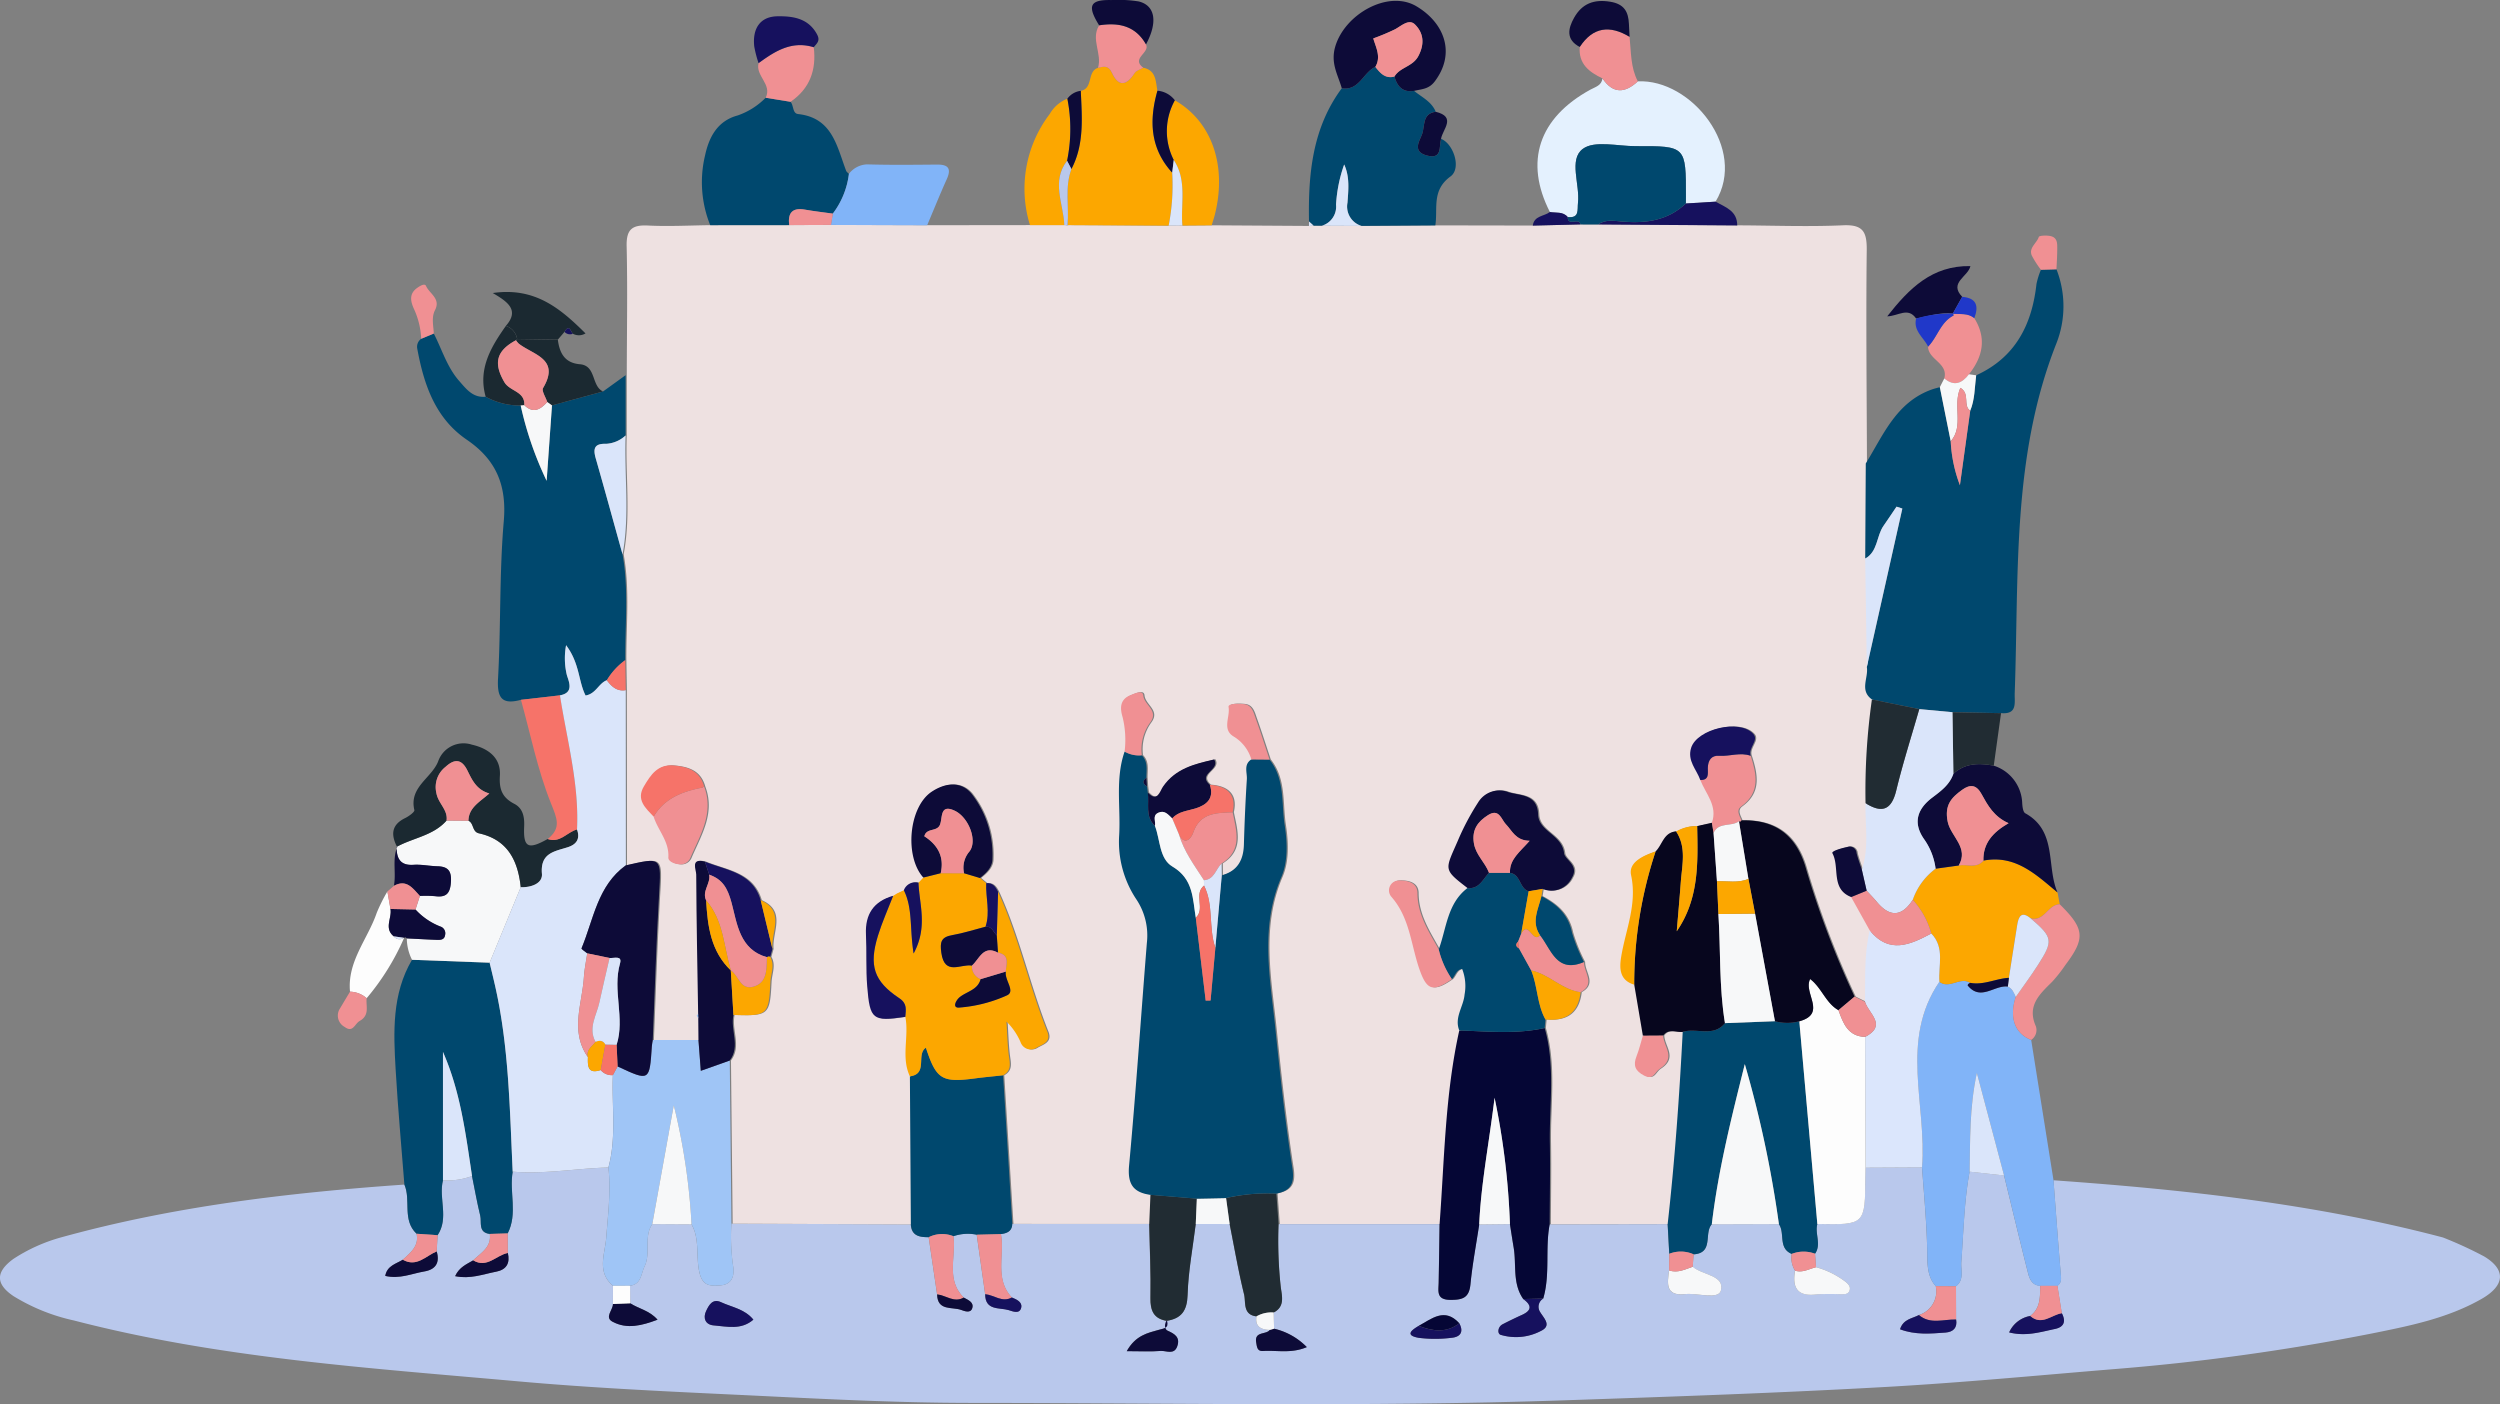 <svg data-name="Layer 2" xmlns="http://www.w3.org/2000/svg" width="390.668" height="219.447"><rect width="100%" height="100%" fill="#808080" stroke="none"/><g data-name="Layer 1"><path data-name="Path 6858" d="M9.529 193.367c17.562-4.864 35.546-6.986 53.662-8.257 1.06 2.456-.379 5.533 1.905 7.687.413 1.952-.972 2.949-2.151 4.056-1.06.645-2.466.935-2.744 2.529 2.244.53 4.143-.363 6.1-.695 1.774-.3 2.469-1.364 1.937-3.135q.076-1.266.146-2.531c1.8-2.709.127-5.757.837-8.573a11.047 11.047 0 0 0 4.541-.672c.419 2.061.78 4.137 1.281 6.178.257 1.048-.369 2.633 1.492 2.87.286 2.1-1.4 2.954-2.592 4.121-1.007.606-2.17 1.041-2.825 2.475 2.379.494 4.37-.308 6.392-.695 1.631-.311 2.224-1.328 1.844-2.931l-.021-3.055c1.6-3.106.22-6.456.786-9.647 5.013.426 9.967-.517 14.956-.647.406 3.679-.067 7.325-.346 10.983-.195 2.55-1.526 5.323 1.06 7.5q-.007 1.42-.012 2.841c.019.938-1.353 2.064-.086 2.755 2.3 1.251 4.637.6 7.058-.3-1.277-1.457-2.946-1.706-4.258-2.566l-.042-2.743c1.784-.242 1.7-1.838 2.272-3.016 1.026-2.114-.167-4.591 1.2-6.612l6.136.032c1.292 2.273.691 4.88 1.187 7.312.476 2.335 1.635 2.354 3.294 2.235 2.108-.152 2.253-1.861 1.99-3.215a33.132 33.132 0 0 1-.234-6.439l28.027.126c.113 1.812 1.384 2 2.794 1.992l1.318 8.938c.058 2.626 2.332 1.914 3.75 2.424.542.2 1.487.567 1.742-.277.283-.927-.659-1.277-1.335-1.657-2.814-2.81-1.157-6.375-1.616-9.582a6.924 6.924 0 0 1 3.648-.233l1.32 9.292c0 2.6 2.211 2.06 3.664 2.489.626.185 1.726.69 1.969-.407.186-.839-.72-1.274-1.47-1.569-2.727-2.933-1.095-6.611-1.7-9.907.953-.125 1.728-.447 1.763-1.591l21.4.01c.08 3.853.269 7.708.2 11.558-.037 2.011.512 3.273 2.6 3.6.287 1.151-.445 1.146-1.292 1.386-1.723.488-3.631.86-5.007 3.333 2.18 0 3.732.092 5.265-.035.893-.076 2.141.682 2.63-.741.474-1.383-.387-1.927-1.515-2.424-.473-.209-.521-.958-.2-1.523 2.335-.356 3.248-1.556 3.323-4.063.112-3.7.819-7.39 1.272-11.083l5.3.007c.733 3.667 1.363 7.359 2.256 10.984.3 1.231-.243 3.181 1.934 3.441-.241 1.63.727 2.067 2.088 2.115-.571.8-2.441.164-2.121 1.988.124.712.159 1.37 1.085 1.31 2.143-.139 4.362.436 6.821-.606a10.446 10.446 0 0 0-5.117-2.878l-.064-2.532c1.776-.9 1.3-2.543 1.114-3.925a66.618 66.618 0 0 1-.35-9.876h25.161c-.047 3.053-.087 6.105-.142 9.158-.024 1.343-.4 2.671 1.868 2.675 1.913 0 2.893-.335 3.1-2.437.308-3.131.9-6.233 1.369-9.348l4.8-.055c.195 1.229.379 2.458.586 3.685.454 2.684-.227 5.579 1.5 8.029 1.244.9 1.426 1.723-.161 2.45a69.947 69.947 0 0 0-3.058 1.479c-.79.411-.858 1.471-.325 1.652a8.332 8.332 0 0 0 6.255-.582c1.8-.843.542-1.948-.083-2.984a1.485 1.485 0 0 1 .489-2.092c1.118-3.8.277-7.767 1.007-11.6l18.436-.032.251 4.629q-.016 1.3-.027 2.6c-.269 1.983-.629 4.054 2.505 3.708 1.954-.215 5.211.923 5.593-.57.613-2.4-2.894-2.385-4.4-3.712l.135-1.939c3.187-.21 1.582-3.319 2.841-4.7l10.487-.02c.993 1.411-.151 3.742 2 4.65a3.765 3.765 0 0 0 .523 2.615c-.482 2.7.391 4.091 3.376 3.707a33.306 33.306 0 0 1 3.722-.02c.539-.01 1.207.088 1.421-.606.2-.635-.279-1.07-.713-1.4a13.49 13.49 0 0 0-4.525-2.223q-.076-1.05-.156-2.1c1.03-1.479-.058-3.122.36-4.649 7.459.136 7.459.136 7.5-7.431 0-.454.019-.909.03-1.363l8.832-.048c.323 4.49.757 8.967.817 13.483.02 1.65 0 3.616 1.324 5.067a3.864 3.864 0 0 1-2.626 4.516c-1.047.558-2.451.624-2.954 2.228 2.354.9 4.737.692 7.1.513 1.185-.089 1.885-.728 1.662-2.04l-.016-5.193c1.332-1.037.735-2.512.833-3.812.355-4.707.439-9.436 1.293-14.1l5.383.6c1.235 5.055 2.447 10.116 3.722 15.161.248.98.623 2.006 1.932 2.074-.034 1.732.062 3.508-1.563 4.714a4.472 4.472 0 0 0-3.3 2.57c2.637.665 4.884-.065 7.144-.536 1.457-.3 1.749-1.193 1.089-2.467l-.687-4.276c.66-.455.595-1.07.534-1.786-.414-4.9-.77-9.8-1.144-14.7 20.51 1.459 40.909 3.67 60.86 8.938a61.587 61.587 0 0 1 6.427 2.954c3.456 2.067 3.284 4.545-.379 6.642-5.316 3.039-11.255 4.216-17.152 5.406a352.921 352.921 0 0 1-40.726 5.605c-11.641.964-23.264 2.073-34.934 2.735-16.794.952-33.594 1.529-50.4 2.1-30.867 1.061-61.728.418-92.59.411-12.608 0-25.224-.724-37.822-1.319-11.108-.523-22.227-1.065-33.3-2.059-23.243-2.085-46.58-3.6-69.306-9.5a30.332 30.332 0 0 1-9.448-3.803c-2.864-1.918-2.793-3.807-.021-5.825a26.446 26.446 0 0 1 7.43-3.356zm218.508 13.421c-2.287-2.511-4.295-.707-6.348.41-1.117.655-2.2 1.48.033 1.866a20.427 20.427 0 0 0 5.043 0c1.372-.112 2.037-.857 1.272-2.276zm-110.307-.568c-1.363-1.667-3.36-1.938-5.063-2.727-1.349-.626-1.913.525-2.322 1.38-.524 1.1-.123 2.149 1.194 2.252 2.071.163 4.269.755 6.191-.909z" fill="#b9c8ec"/><path data-name="Path 6859" d="M179.774 191.265l-21.4-.011-1.439-23.221c1.46-.8 1-2.067.865-3.315-.186-1.683-.233-3.381-.339-5.075a10.014 10.014 0 0 1 2.21 3.231 1.679 1.679 0 0 0 2.561.81c.935-.514 2.248-.874 1.6-2.492-2.858-7.173-4.459-14.788-7.682-21.834-.374-.784-.833-1.45-1.851-1.352l-.979-.807c1-.789 1.955-1.672 1.948-3.03a15.506 15.506 0 0 0-3.273-10.159c-1.716-2.045-4.178-1.648-6.211-.3-3.6 2.385-4.284 10.134-1.313 13.421l-.758.815a1.887 1.887 0 0 0-2.287 1.162l-1.1.523-.626.393.06-.045c-3.042.86-4.393 2.872-4.25 6.021.123 2.705-.025 5.427.192 8.121.421 5.252.846 5.53 5.954 4.772.61 3.072-.7 6.287.711 9.3l.151 23.146-28.027-.125q-.133-12.745-.263-25.492c1.7-2.252.053-4.772.569-7.12 5.321.161 5.523.033 5.775-5.156.063-1.288.73-2.624-.027-3.918q.171-.623.345-1.246c-.264-2.622 2.051-5.869-1.839-7.616-1.276-4.358-5.363-4.656-8.711-6.025-2.331-.622-1.37 1.259-1.363 2.025.041 7.272.189 14.544.3 21.809-.076.061-.235.151-.227.181a3.33 3.33 0 0 0 .242.477l.032 3.388h-7.14c.319-7.575.545-15.15.985-22.717.343-5.887.462-5.88-5.189-4.592l-.018-27.371q-.04-2.344-.076-4.687c-.033-5.514.563-11.044-.423-16.534 1.159-6.167.24-12.389.481-18.58v-9.413c.012-6.717.138-13.437-.02-20.149-.062-2.62.84-3.362 3.342-3.235 3.291.166 6.6-.023 9.9-.06l12.333-.008 6.535-.03 15.032.048 16.063-.019h5.369l.25.043.252-.044 15.8.08 2.145-.011 4.58-.034 15.2.1.732-.052 1.284.009 6.185.03 11.549-.077 15.232.028 7.455-.184h2.753l21.74.151c5.442.023 10.892.239 16.322-.007 3.126-.142 3.766.974 3.733 3.875-.129 11.108 0 22.219.034 33.329l-.087 14.867.246 16.944c.276 1.688-1.2 3.655.8 5.067a102.018 102.018 0 0 0-.995 16.21c-.1 3.467.586 6.978-.584 10.384-.279-.863-.606-1.713-.82-2.591a1.078 1.078 0 0 0-1.456-.953c-.885.182-2.507.634-2.323.973 1.19 2.205-.307 5.586 2.933 6.852l2.9 5.206c-.872 3.684-.678 7.438-.731 11.176l-1.638-.817a142.491 142.491 0 0 1-7.57-19.922c-1.463-5.234-4.721-7.762-10.112-7.624-.273-.723-.882-1.556-.037-2.167 3.03-2.2 2.418-5.014 1.493-7.919-.443-1.232 1.329-2.4.408-3.427-2.138-2.376-8.787-.766-9.713 2.18-.641 2.045.855 3.385 1.429 5.031.849 2.16 2.745 4.037 1.812 6.68l-2.3.515a6.363 6.363 0 0 0-3.292.833c-1.945.136-2.144 2.067-3.2 3.116-1.889.648-4.272 1.675-3.835 3.707.976 4.534-.833 8.494-1.534 12.693-.3 1.8-.334 3.727 2.024 4.43l1.349 7.981c-.326 1.076-.581 2.179-.993 3.221-.563 1.424-.192 2.291 1.185 3 1.49.767 1.623-.523 2.46-1.066 2.634-1.707.573-3.461.516-5.174.838-1.164 2.03-.455 3.064-.581-.522 10.034-1.235 20.053-2.355 30.04l-18.436.032c.014-4.214.1-8.428.026-12.642-.1-6.018.891-12.089-.809-18.036l.124-1.329c3.174.311 5.1-.985 5.488-4.262 2.4-1.327.483-3.135.526-4.724a25.469 25.469 0 0 1-1.869-4.6c-.573-2.856-2.409-4.446-4.772-5.693l.179-1.132a3.56 3.56 0 0 0 4.6-1.779c1.136-1.941-1.128-2.782-1.241-3.787-.333-2.968-3.959-3.383-4.059-6.065-.118-3.194-2.727-2.921-4.629-3.484a3.871 3.871 0 0 0-4.749 1.607 39.044 39.044 0 0 0-3.176 6c-1.976 4.562-2.348 4.4 1.522 7.37-3.17 2.418-3.268 6.274-4.5 9.6-1.526-2.767-3.315-5.4-3.324-8.787 0-1.826-1.844-2.032-2.966-1.988a1.538 1.538 0 0 0-1.1 2.55c2.954 3.353 3.056 7.712 4.479 11.6 1.114 3.04 2.1 3.257 4.973 1.264.53-.519.648-1.445 1.6-1.6a7.282 7.282 0 0 1 .379 4.006c-.161 1.885-1.64 3.575-.826 5.6-2.22 9.969-2.325 20.149-3.079 30.271h-25.161l-.34-4.782c2.262-.461 2.879-1.555 2.5-4.024-1.107-7.171-1.9-14.392-2.638-21.618-.812-7.959-2.473-15.915.917-23.815 1.032-2.4.947-5.368.525-8.092-.538-3.478.062-7.232-2.374-10.274-.716-2.144-1.4-4.3-2.162-6.428-.335-.935-.579-2.086-1.823-2.232-.864-.1-2.525-.123-2.419.455.278 1.515-1.018 3.409.7 4.545a6.261 6.261 0 0 1 2.863 3.636c-1.243.8-.636 2.055-.7 3.1-.218 3.4-.365 6.8-.46 10.2-.067 2.424-1.007 4.14-3.459 4.808q-.014-.918-.026-1.837c3.322-2.08 2.309-5.091 1.719-8.01.606-2.57-.649-4.079-3.553-4.283-2.038-1.733 1.667-2.291.674-3.968-3.024.7-6.039 1.377-8.019 4.271-.454.661-.872 2.529-2.361.886q-.063-.47-.123-.942l-.093-1.364c-.012-1.212.289-2.494-.717-3.506a7.117 7.117 0 0 1 1.335-5.146c1.344-1.87-.968-2.691-1.1-4.188-.083-.916-1.276-.355-2.007-.058-1.7.69-1.629 2.07-1.229 3.419a14.959 14.959 0 0 1 .316 5.394c-1.486 4.281-.592 8.723-.848 13.087a16.172 16.172 0 0 0 2.716 10.05 10.144 10.144 0 0 1 1.61 6.776c-.935 11.583-1.7 23.183-2.775 34.753-.27 2.9.619 4.23 3.337 4.6q-.104 2.312-.2 4.585zm-77.448-63.648c.667 2.147 2.446 3.859 2.3 6.37-.04.675 1.091 1.086 1.927 1.089a1.665 1.665 0 0 0 1.558-1.126c1.537-3.527 3.671-6.942 2.1-11.059-.665-2.424-2.512-3.069-4.747-3.271-2.51-.227-3.592 1.482-4.647 3.247-1.272 2.125.255 3.406 1.509 4.749z" fill="#eee1e1"/><path data-name="Path 6860" d="M291.472 87.293l.087-14.867c2.741-4.462 4.768-9.56 10.283-11.549.421-.151.86-.253 1.288-.379l1.7 8.455a22.219 22.219 0 0 0 1.439 6.867l1.612-11.643c.737-1.771.682-3.675.932-5.53 6.119-2.787 8.711-7.888 9.42-14.26a11.758 11.758 0 0 1 .7-2.235l2.424-.069a15.808 15.808 0 0 1-.023 11.611c-6.983 17.675-5.833 36.222-6.5 54.589-.055 1.506.475 3.386-2.133 3.155l-7.587-.145-5.193-.486-7.388-1.5c-2-1.413-.53-3.38-.807-5.069l5.553-24.77-.909-.3c-.675 1-1.339 2-2.029 2.991-1.135 1.618-.877 4.004-2.869 5.134z" fill="#00486e"/><path data-name="Path 6861" d="M97.764 58.629v9.414a4.878 4.878 0 0 1-3.052 1.309c-1.825-.061-2.058.733-1.617 2.272 1.431 4.99 2.8 10 4.188 15 .985 5.49.389 11.019.423 16.532a10.61 10.61 0 0 0-2.879 3.14c-1.275.472-1.693 2.121-3.316 2.389-1.136-2.22-.9-5-3.046-7.863a11.154 11.154 0 0 0 .119 4.665c.336 1.089 1.136 2.765-1.078 3.171l-6.1.7c-3.013.817-3.747-.321-3.578-3.35.454-8.173.195-16.4.894-24.542.484-5.635-1.176-9.612-5.786-12.758-4.956-3.381-6.715-8.676-7.742-14.281a1.528 1.528 0 0 1 .624-1.485l1.969-.82c1.282 2.488 2.07 5.249 3.962 7.4 1.1 1.252 2.147 2.679 4.141 2.472a11.021 11.021 0 0 0 5.474 1.367 53.981 53.981 0 0 0 4.056 11.775l.833-11.786 7.975-2.172z" fill="#00486e"/><path data-name="Path 6862" d="M307.789 183.098c-.854 4.66-.938 9.393-1.293 14.1-.1 1.3.5 2.775-.833 3.811l-3.171-.023c-1.32-1.451-1.3-3.418-1.324-5.068-.058-4.516-.494-8.993-.817-13.483.788-9.683-3.554-19.846 2.713-29.011 1.565 1.2 3.246-.844 4.818.173a1.308 1.308 0 0 0-.284.163c-.061.06-.138.208-.112.24 2.021 2.505 4.186-.1 6.274.173.713.311.948.985 1.237 1.621-1.061 3.2-.152 5.731 2.41 6.714l3.493 21.95c.375 4.9.73 9.8 1.145 14.7.061.716.126 1.332-.53 1.786h-2.685c-1.31-.068-1.685-1.094-1.932-2.074-1.275-5.045-2.488-10.106-3.721-15.16l-4.257-16.036c-1.186 5.505-1.035 10.472-1.131 15.424z" fill="#81b4f8"/><path data-name="Path 6863" d="M69.222 184.446c-.71 2.816.965 5.864-.837 8.573l-3.287-.227c-2.283-2.154-.843-5.231-1.907-7.687-.464-5.984-1.017-11.958-1.364-17.947-.341-5.882-.6-11.8 2.557-17.177l12.13.454c.287 1.206.585 2.41.859 3.619 2.169 9.56 2.285 19.316 2.746 29.038-.566 3.191.817 6.541-.786 9.647l-2.8.085c-1.861-.237-1.235-1.823-1.492-2.87-.5-2.042-.862-4.117-1.281-6.178-.985-6.584-1.808-13.207-4.541-19.391z" fill="#00486e"/><path data-name="Path 6864" d="M224.293 35.223l-11.54.076a3.163 3.163 0 0 1-2.185-3.631c.14-1.969.379-4.03-.516-5.968a22.672 22.672 0 0 0-1.272 6.28 3.1 3.1 0 0 1-2.212 3.288l-1.284-.008-.73-.651c-.135-7.395.515-14.594 5.126-20.82 2.734.436 3.333-2.479 5.243-3.339.758.972 1.545 1.888 2.987 1.515.438 1.539 1.288 2.519 3.058 2.235 1.222.992 2.741 1.676 3.39 3.263-2.2.3-1.634 2.318-2.17 3.606-.472 1.136-1.407 2.607.727 3.211 2.5.707 1.94-1.345 2.272-2.582 1.932.743 3.233 4.6 1.48 5.874-2.986 2.176-1.957 5.018-2.374 7.651z" fill="#00486e"/><path data-name="Path 6865" d="M123.32 35.179l-12.336.008a17.976 17.976 0 0 1-.793-10.954c.632-2.911 1.989-5.359 5.084-6.192a11.32 11.32 0 0 0 4.376-2.769l3.882.633c.518.576.285 1.818 1.188 1.917 5.347.591 6.046 5.024 7.5 8.863.076.19.286.327.435.489a12.8 12.8 0 0 1-2.518 6.211c-1.457-.2-2.92-.37-4.368-.623-1.99-.352-2.682.545-2.45 2.417z" fill="#00486e"/><path data-name="Path 6866" d="M255.938 12.713c8.35-.411 17.164 10.553 12.147 18.8l-4.644.286c0-.342.009-.682.01-1.026.011-7.949.011-7.963-7.825-7.933-2.838.011-6.478-.949-8.307.439-2.2 1.673-.412 5.525-.734 8.413-.122 1.094.268 2.432-1.6 2.226-.751-.894-1.833-.612-2.787-.785-4.02-7.87-1.758-14.7 6.329-19.126.769-.421 1.76-.632 1.882-1.76 1.649 2.451 3.515 2.338 5.529.466z" fill="#e4f1fe"/><path data-name="Path 6867" d="M182.621 35.258q-7.9-.04-15.8-.076c.263-2.916-.466-5.9.606-8.762 2.045-3.887 1.639-8.069 1.468-12.222 1.976-.392.947-3.024 2.682-3.594.882-.214 1.623-.421 2.165.757 1.061 2.3 2.3 2.016 3.56.057.258-.4.886-.561 1.344-.833 2.025.4 1.938 2.111 2.218 3.593-1.314 4.644-1.153 9.022 2.307 12.807a32.717 32.717 0 0 1-.55 8.273z" fill="#fca700"/><path data-name="Path 6868" d="M307.883 153.588c-1.572-1.017-3.252 1.023-4.818-.171-.191-2.551.889-5.319-1.268-7.542a12.833 12.833 0 0 0-2.892-5.264 10.226 10.226 0 0 1 3.567-4.862l3.609-.5c1.288-.27 2.782.531 3.863-.766 4.989-.963 8.211 2.185 11.584 4.98q.171.92.339 1.841c-1.85.042-2.4 2.742-4.533 2.207-1.452-1.212-1.9-.3-2.114 1.019-.444 2.754-.866 5.511-1.3 8.268-2.025.121-3.938 1.18-6.037.79z" fill="#fca700"/><path data-name="Path 6869" d="M76.515 150.436l-12.127-.45a7.463 7.463 0 0 1-.814-3.344c1.579.076 3.159.172 4.739.233.571.022 1.158-.035 1.248-.786a1.109 1.109 0 0 0-.758-1.307 10.423 10.423 0 0 1-3.872-2.651l.682-2.116a18.088 18.088 0 0 1 2.357.031c1.69.227 2.358-.358 2.489-2.142.129-1.765-.41-2.491-2.121-2.532-1.234-.03-2.475-.3-3.7-.227-2.126.144-2.665-1.031-2.667-2.807 2.576-1.419 5.732-1.742 7.81-4.109l3.419.028c.873.379.548 1.724 1.655 1.97 4.488 1 6.083 4.268 6.521 8.419z" fill="#f7f8f9"/><path data-name="Path 6870" d="M69.781 128.229c-2.078 2.369-5.233 2.69-7.807 4.111l.093.032c-.985-1.888-.943-3.463 1.233-4.527.579-.282 1.523-.962 1.452-1.257-.857-3.59 2.669-4.977 3.712-7.591a4.194 4.194 0 0 1 5.276-2.631c2.527.58 4.563 2.018 4.377 4.86-.139 2.121.37 3.416 2.262 4.393 1.31.682 1.6 1.986 1.532 3.511-.156 3.325.61 3.69 3.672 1.977 1.916.7 3.03-1.077 4.585-1.493.514 1.464-.054 2.34-1.479 2.792-2.054.653-4.274.881-4 4.143.128 1.515-1.7 2.152-3.314 2.093-.439-4.151-2.033-7.423-6.521-8.419-1.107-.246-.782-1.591-1.654-1.97.043-2.059 1.769-2.934 3.265-4.263-2.034-.579-2.71-2.156-3.436-3.612-.944-1.894-2.091-1.752-3.414-.538a4 4 0 0 0-1.425 4.076c.273 1.632 1.833 2.625 1.591 4.313z" fill="#1b2931"/><path data-name="Path 6871" d="M321.524 139.464c-3.373-2.8-6.6-5.943-11.584-4.98-.07-2.672 1.427-4.4 3.935-5.848-2.293-1.011-3.264-2.8-4.226-4.55-.821-1.491-1.779-1.562-3.034-.66-1.7 1.22-2.775 2.4-2.26 4.964.467 2.329 3.371 4.065 1.722 6.859l-3.609.5a10.216 10.216 0 0 0-1.846-4.681c-1.8-2.636-.878-4.772 1.339-6.439 1.383-1.042 2.7-2.013 3.287-3.712 1.844-1.7 4.034-1.691 6.306-1.269a6.377 6.377 0 0 1 4.452 5.86c.032.548.126 1.387.475 1.579 5.05 2.784 3.263 8.308 5.043 12.377z" fill="#0d0b38"/><path data-name="Path 6872" d="M214.92 10.454c-1.909.861-2.51 3.775-5.243 3.339-.6-2.109-1.78-3.893-1.028-6.49 1.468-5.075 8.256-8.938 12.667-6.336 4.38 2.581 6.23 7.335 2.885 11.761-.935 1.237-2.07 1.188-3.235 1.473-1.771.284-2.62-.7-3.059-2.234.868-1.483 2.859-1.529 3.741-3.213 1.015-1.937.79-3.615-.53-4.924-.938-.931-2.1.195-3.11.748a34.642 34.642 0 0 1-3.409 1.429c.399 1.398 1.257 2.872.321 4.447z" fill="#0d0b38"/><path data-name="Path 6873" d="M130.141 33.381a12.835 12.835 0 0 0 2.518-6.211 3.717 3.717 0 0 1 2.874-1.483c3.631.107 7.272.064 10.9.031 1.758-.017 2.265.62 1.515 2.284-1.071 2.376-2.045 4.8-3.064 7.2l-15.033-.05q.143-.886.29-1.771z" fill="#81b4f8"/><path data-name="Path 6874" d="M90.168 129.617c-1.555.416-2.669 2.189-4.585 1.493 2.17-1.718 1.47-3.2.508-5.594-2.083-5.176-3.181-10.747-4.684-16.157l6.1-.7c1.076 6.962 3.008 13.811 2.661 20.958z" fill="#f67369"/><path data-name="Path 6875" d="M189.348 35.211l-4.581.035c-.291-3.437.767-7.051-1.351-10.246a9.924 9.924 0 0 1 .176-9.325c5.788 3.315 8.189 10.214 6.235 17.921-.141.542-.319 1.076-.479 1.615z" fill="#fca700"/><path data-name="Path 6876" d="M166.32 35.176h-5.371a19.272 19.272 0 0 1 3.09-17.362 5.552 5.552 0 0 1 2.756-2.393 24.4 24.4 0 0 1-.045 9.7c-2.506 3.252-.556 6.693-.43 10.055z" fill="#fca700"/><path data-name="Path 6877" d="M317.334 143.516c2.13.536 2.684-2.164 4.533-2.207 3.887 3.813 4.031 5.3.909 9.453a23.429 23.429 0 0 1-2.088 2.656c-1.958 1.938-3.987 3.749-2.543 6.969a1.86 1.86 0 0 1-.735 2.117c-2.56-.985-3.469-3.516-2.414-6.715 1.16-1.667 2.377-3.294 3.472-5 2.426-3.79 2.322-4.304-1.134-7.273z" fill="#f09093"/><path data-name="Path 6878" d="M54.697 154.967c-.454-4.73 2.776-8.22 4.176-12.327a26.424 26.424 0 0 1 1.663-3.333q.24 1.363.478 2.734c.266 1.417-1.052 3.03.526 4.282a1.112 1.112 0 0 0 1.557.227h.057a38.263 38.263 0 0 1-5.858 9.44 4.074 4.074 0 0 0-2.599-1.023z" fill="#fdfdfd"/><path data-name="Path 6879" d="M94.233 61.175l-7.976 2.176-.74-.53c-.238-.745-.909-1.747-.648-2.192 2.727-4.589-1.591-5.171-3.818-6.944a3.017 3.017 0 0 1-.417-.518l.183-.186 6.355.1c.261 2.073 1.067 3.636 3.442 3.838 2.591.219 1.759 3.388 3.619 4.256z" fill="#1b2931"/><path data-name="Path 6880" d="M303.833 59.133c.633-2.411-2.5-2.9-2.539-4.963 1.469-1.507 1.941-3.834 3.993-4.869a2.073 2.073 0 0 0-.1-.3l-.051.036c1.154.1 2.377-.151 3.383.682 1.957 3.136 1.342 6.026-.833 8.766-1.082 1.418-2.313 1.95-3.853.648z" fill="#f09093"/><path data-name="Path 6881" d="M87.171 53.074l-6.355-.1a2.613 2.613 0 0 0-1.764-2.053c2.165-2.459.292-3.761-2.051-5.13 6.616-.963 10.616 2.458 14.494 6.31a1.958 1.958 0 0 1-1.977.045c-.368-.387-.56-1.562-1.3-.294z" fill="#1b2931"/><path data-name="Path 6882" d="M255.939 12.713c-2.013 1.867-3.879 1.985-5.53-.467-2.085-.985-3.762-2.262-3.547-4.907 2.063-3.152 4.706-3.443 7.786-1.58.247 2.353.144 4.771 1.291 6.954z" fill="#f09093"/><path data-name="Path 6883" d="M311.559 119.649c-2.272-.421-4.461-.433-6.306 1.27l-.143-9.62 7.587.145q-.57 4.101-1.138 8.205z" fill="#212c33"/><path data-name="Path 6884" d="M299.426 49.777c-1.263-1.857-2.82-.367-4.516-.344 3.419-4.347 7-7.963 13-7.851-.348 1.66-3.424 2.581-1.282 4.8q-.745 1.325-1.487 2.651l.052-.036c-1.989-.212-3.864.39-5.767.78z" fill="#0d0b38"/><path data-name="Path 6885" d="M123.535 15.907l-3.882-.632c1.051-2.094-1.637-3.42-1.111-5.407 2.57-1.884 5.2-3.547 8.624-2.485.426 3.536-.599 6.456-3.631 8.524z" fill="#f09093"/><path data-name="Path 6886" d="M178.653 10.581c-.455.271-1.086.433-1.344.833-1.266 1.959-2.507 2.243-3.56-.057-.542-1.179-1.283-.971-2.165-.757.682-2.2-1.183-4.462.178-6.642 3.04-.479 5.668.054 7.323 2.98.667 1.31-2.407 2.179-.432 3.643z" fill="#f09093"/><path data-name="Path 6887" d="M127.165 7.381c-3.419-1.06-6.054.6-8.624 2.485a17.761 17.761 0 0 1-.676-2.6c-.3-2.706.833-4.681 3.636-4.721 2.325-.033 4.8.258 6.178 2.833.554 1.036-.07 1.412-.514 2.003z" fill="#16115e"/><path data-name="Path 6888" d="M254.65 5.757c-3.08-1.86-5.723-1.569-7.785 1.583-2.2-1.152-1.835-2.878-.884-4.568 1.23-2.192 3.081-2.929 5.656-2.5 2.168.358 2.822 1.557 2.909 3.451.033.676.07 1.357.104 2.034z" fill="#0d0b38"/><path data-name="Path 6889" d="M179.082 6.938c-1.655-2.923-4.284-3.459-7.323-2.98-1.873-3.01-1.5-4.023 1.875-3.95a20.32 20.32 0 0 1 4.3.215c2.618.638 3.005 3.261 1.148 6.715z" fill="#0d0b38"/><path data-name="Path 6890" d="M263.441 31.799l4.644-.286c1.539.865 3.4 1.433 3.386 3.717l-21.74-.152c1.212-.87 2.613-.543 3.892-.44 3.663.291 7.033-.198 9.818-2.839z" fill="#16115e"/><path data-name="Path 6891" d="M62.068 132.37s-.092-.029-.093-.032c0 1.774.539 2.949 2.665 2.8 1.221-.083 2.462.194 3.7.227 1.715.042 2.254.767 2.121 2.532-.131 1.784-.8 2.372-2.489 2.142a18.484 18.484 0 0 0-2.357-.031c-1.1-1.179-2.077-2.685-4.065-1.577.387-2-.275-4.093.518-6.061z" fill="#0d0b38"/><path data-name="Path 6892" d="M79.052 50.929a2.609 2.609 0 0 1 1.764 2.053l-.183.186c-3.141 1.679-3.516 3.643-1.813 6.554.849 1.451 3.24 1.419 3.106 3.585a3.276 3.276 0 0 1-.558.054 11.023 11.023 0 0 1-5.474-1.367c-1.224-4.339.81-7.747 3.158-11.065z" fill="#1b2931"/><path data-name="Path 6893" d="M61.54 146.321c-1.579-1.255-.261-2.866-.526-4.281q1.958.045 3.915.087a10.347 10.347 0 0 0 3.872 2.651 1.109 1.109 0 0 1 .757 1.307c-.091.751-.677.808-1.248.787-1.58-.061-3.159-.152-4.739-.233l-.18-.166-.236.067h-.058z" fill="#0d0b38"/><path data-name="Path 6894" d="M183.592 15.674a9.942 9.942 0 0 0-.176 9.326l-.239 1.981c-3.46-3.787-3.621-8.163-2.307-12.807a3.833 3.833 0 0 1 2.722 1.5z" fill="#0d0b38"/><path data-name="Path 6895" d="M303.833 59.131c1.54 1.3 2.771.77 3.85-.651l1.132.168c-.248 1.854-.195 3.758-.932 5.53-1.188-.8.027-2.666-1.545-3.568-1.237 2.784.595 5.949-1.506 8.346l-1.7-8.457z" fill="#f7f8f9"/><path data-name="Path 6896" d="M225.185 21.701c-.334 1.236.227 3.289-2.272 2.582-2.134-.606-1.2-2.077-.726-3.211.536-1.288-.031-3.311 2.17-3.606 3.287.82 1.075 2.721.828 4.235z" fill="#0d0b38"/><path data-name="Path 6897" d="M67.789 52.122l-1.969.82a12.411 12.411 0 0 0-1.082-4.556c-.53-1.136-.9-2.389.385-3.345.424-.316 1.24-.84 1.452-.356.53 1.212 2.333 1.969 1.407 3.771-.597 1.158-.246 2.436-.193 3.666z" fill="#f09093"/><path data-name="Path 6898" d="M166.749 25.123a24.4 24.4 0 0 0 .045-9.7 3.036 3.036 0 0 1 2.1-1.229c.171 4.153.579 8.332-1.468 12.222z" fill="#0d0b38"/><path data-name="Path 6899" d="M54.697 154.966a4.074 4.074 0 0 1 2.6 1.017c-.151 1.24.536 2.644-1.092 3.56-.775.436-1.044 1.91-2.354.929a2.014 2.014 0 0 1-.7-2.919q.77-1.297 1.546-2.587z" fill="#f09093"/><path data-name="Path 6900" d="M321.357 42.085l-2.424.069a14.719 14.719 0 0 1-1.435-2.232c-.5-1.2.773-1.9 1.1-2.894.076-.233 1.244-.272 1.85-.133 1.15.263 1.029 1.306 1.029 2.183-.004 1.002-.075 2.005-.12 3.007z" fill="#f09093"/><path data-name="Path 6901" d="M299.426 49.777a18.571 18.571 0 0 1 5.766-.776 1.83 1.83 0 0 1 .1.3c-2.051 1.035-2.523 3.362-3.993 4.869-.689-1.438-2.344-2.464-1.873-4.393z" fill="#2038c9"/><path data-name="Path 6902" d="M64.929 142.127l-3.915-.087-.478-2.735 1.013-.87c1.988-1.109 2.963.4 4.065 1.576l-.685 2.116z" fill="#f09093"/><path data-name="Path 6903" d="M242.2 33.132c.954.173 2.035-.109 2.786.785-.012 1.551 1.785-.022 1.991 1.153l-7.455.184c.213-1.565 1.767-1.438 2.678-2.122z" fill="#16115e"/><path data-name="Path 6904" d="M305.136 49.037l1.487-2.651c2.272.176 2.617 1.449 1.894 3.333-1.004-.837-2.227-.583-3.381-.682z" fill="#2038c9"/><path data-name="Path 6905" d="M88.216 51.861c.742-1.268.934-.093 1.3.294a1.159 1.159 0 0 1-1.3-.294z" fill="#16115e"/><path data-name="Path 6906" d="M204.55 34.617l.73.651-.733.051z" fill="#dae5fa"/><path data-name="Path 6907" d="M90.168 129.617c.348-7.142-1.585-14-2.665-20.957 2.213-.406 1.413-2.082 1.077-3.171a11.153 11.153 0 0 1-.119-4.665c2.145 2.863 1.907 5.642 3.046 7.863 1.623-.269 2.045-1.917 3.317-2.389.745.978 1.576 1.79 2.959 1.549l.018 27.371c-4.424 3.189-5.038 8.43-6.929 12.976-.048.116.58.513.893.779-.179 1.233-.443 2.462-.521 3.7-.261 4.2-2.22 8.484.626 12.526-.047 1.379-.024 2.691 2 2.013a2.213 2.213 0 0 0 1.9.792c-.2 4.814.594 9.677-.7 14.438-4.989.131-9.943 1.073-14.956.648-.461-9.722-.577-19.478-2.746-29.038-.274-1.212-.572-2.413-.859-3.619q2.43-5.9 4.862-11.791c1.612.059 3.442-.579 3.314-2.093-.275-3.262 1.944-3.49 4-4.143 1.43-.452 1.996-1.326 1.483-2.789z" fill="#dae5fa"/><path data-name="Path 6908" d="M241.382 160.645c1.7 5.947.71 12.018.809 18.036.069 4.213-.012 8.428-.027 12.642-.729 3.832.111 7.8-1.007 11.6l-3.116.076c-1.722-2.448-1.044-5.344-1.5-8.029-.207-1.227-.391-2.456-.586-3.684a116.3 116.3 0 0 0-2.4-19.736c-.876 7.206-2.121 13.434-2.4 19.791-.47 3.115-1.061 6.217-1.369 9.348-.207 2.1-1.187 2.441-3.1 2.437-2.265 0-1.894-1.332-1.868-2.675.055-3.053.1-6.105.142-9.158.758-10.118.859-20.3 3.078-30.268 4.456.145 8.921.609 13.344-.38z" fill="#050635"/><path data-name="Path 6909" d="M260.6 191.291c1.12-9.987 1.833-20.006 2.353-30.04 2.154-.682 4.776.889 6.6-1.37l7.81-.3a7.272 7.272 0 0 0 3.812.015l2.816 31.679c-.417 1.526.67 3.17-.358 4.646a5.039 5.039 0 0 0-3.649.026c-2.156-.909-1.011-3.241-2-4.651a176.993 176.993 0 0 0-5.328-25.01c-2.084 8.332-4.166 16.573-5.158 25.03-1.259 1.376.346 4.485-2.839 4.7a4.855 4.855 0 0 0-3.807-.086q-.125-2.323-.252-4.639z" fill="#00486e"/><path data-name="Path 6910" d="M95.075 182.445c1.294-4.762.505-9.624.7-14.438q.366-.682.734-1.363c4.992 2.33 4.99 2.33 5.349-3.122.022-.333.1-.664.146-1h7.14l.367 4.808 4.527-1.608.263 25.492a33.136 33.136 0 0 0 .234 6.439c.263 1.354.118 3.064-1.99 3.215-1.66.119-2.818.1-3.294-2.235-.5-2.432.1-5.039-1.187-7.311a99.319 99.319 0 0 0-2.777-18.6l-3.357 18.572c-1.37 2.021-.177 4.5-1.2 6.612-.573 1.179-.491 2.774-2.272 3.016l-2.66.011c-2.591-2.176-1.26-4.948-1.065-7.5.276-3.662.748-7.309.342-10.988z" fill="#9fc5f6"/><path data-name="Path 6911" d="M156.75 168.035q.718 11.61 1.439 23.221c-.035 1.143-.81 1.465-1.761 1.591l-3.787.1a6.907 6.907 0 0 0-3.646.234 4.714 4.714 0 0 0-3.863.152c-1.41.007-2.681-.18-2.794-1.992l-.151-23.146c2.892-.368.926-3.416 2.505-4.474 1.621 4.954 2.488 5.489 7.715 4.792 1.44-.191 2.892-.319 4.343-.478z" fill="#00486e"/><path data-name="Path 6912" d="M301.798 145.876c2.156 2.223 1.076 4.991 1.268 7.542-6.267 9.166-1.925 19.33-2.713 29.012l-8.832.047q-.031-10.221-.059-20.441c3.524-1.838.518-3.653-.019-5.475.053-3.739-.141-7.493.73-11.177 3.026 3.756 6.318 2.255 9.625.492z" fill="#dbe6fc"/><path data-name="Path 6913" d="M291.462 162.038l.059 20.441c-.01.454-.027.909-.029 1.364-.036 7.566-.036 7.566-7.5 7.431l-2.817-31.677c4.383-1.212.565-4.418 1.69-6.605 1.793 1.34 2.434 3.753 4.421 4.869.739 2.044 1.483 4.089 4.176 4.177z" fill="#fdfdfd"/><path data-name="Path 6914" d="M267.499 191.314c1-8.457 3.075-16.694 5.158-25.03a177.033 177.033 0 0 1 5.328 25.01z" fill="#f7f8f9"/><path data-name="Path 6915" d="M199.457 186.517l.341 4.781a66.912 66.912 0 0 0 .35 9.876c.19 1.383.661 3.022-1.114 3.926a4.681 4.681 0 0 0-2.69.606c-2.177-.263-1.63-2.21-1.934-3.441-.893-3.628-1.522-7.32-2.256-10.984l-.56-4.06a28.922 28.922 0 0 1 7.863-.704z" fill="#212c33"/><path data-name="Path 6916" d="M179.587 191.264q.1-2.272.19-4.551l7.253.592-.172 3.963c-.454 3.693-1.16 7.379-1.272 11.083-.076 2.507-.988 3.707-3.322 4.064h.116c-2.084-.323-2.633-1.585-2.6-3.6.076-3.841-.113-7.696-.193-11.551z" fill="#212c33"/><path data-name="Path 6917" d="M101.931 191.291l3.357-18.571a99.453 99.453 0 0 1 2.777 18.6z" fill="#f7f8f9"/><path data-name="Path 6918" d="M69.222 184.447v-20.065c2.733 6.188 3.553 12.811 4.541 19.392a10.979 10.979 0 0 1-4.541.673z" fill="#dae5fa"/><path data-name="Path 6919" d="M231.153 191.341c.277-6.357 1.524-12.585 2.4-19.791a116.074 116.074 0 0 1 2.4 19.736z" fill="#f7f8f9"/><path data-name="Path 6920" d="M307.789 183.098c.1-4.952-.055-9.923 1.128-15.437 1.51 5.687 2.885 10.862 4.257 16.036z" fill="#dae5fa"/><path data-name="Path 6921" d="M152.635 192.948l3.787-.1c.6 3.3-1.032 6.974 1.693 9.907-1.515.833-2.769-.392-4.166-.513z" fill="#f09093"/><path data-name="Path 6922" d="M145.125 193.336a4.688 4.688 0 0 1 3.863-.151c.455 3.206-1.2 6.771 1.613 9.581-1.509.871-2.769-.357-4.159-.491z" fill="#f09093"/><path data-name="Path 6923" d="M238.041 203.004l3.116-.076a1.49 1.49 0 0 0-.489 2.093c.625 1.035 1.881 2.142.083 2.984a8.348 8.348 0 0 1-6.254.583c-.531-.181-.465-1.242.325-1.652a67.8 67.8 0 0 1 3.058-1.479c1.589-.735 1.405-1.553.161-2.453z" fill="#16115e"/><path data-name="Path 6924" d="M283.793 198.021a13.5 13.5 0 0 1 4.525 2.223c.434.329.909.764.713 1.4-.214.691-.882.593-1.421.606a33.906 33.906 0 0 0-3.722.02c-2.985.387-3.858-1.008-3.376-3.7 1.183.357 2.2-.284 3.281-.549z" fill="#f7f8f9"/><path data-name="Path 6925" d="M117.73 206.216c-1.922 1.666-4.12 1.067-6.192.9-1.317-.1-1.718-1.156-1.194-2.252.41-.855.973-2.006 2.322-1.38 1.704.794 3.701 1.063 5.064 2.732z" fill="#16115e"/><path data-name="Path 6926" d="M264.524 197.948c1.5 1.328 5.01 1.309 4.4 3.711-.379 1.493-3.636.355-5.592.57-3.134.346-2.774-1.725-2.507-3.706 1.332.458 2.499-.161 3.699-.575z" fill="#f7f8f9"/><path data-name="Path 6927" d="M98.497 203.662c1.312.86 2.981 1.109 4.258 2.565-2.424.9-4.762 1.549-7.058.3-1.267-.691.1-1.818.086-2.754z" fill="#0d0b38"/><path data-name="Path 6928" d="M302.493 200.982l3.171.023.015 5.2c-1.957-.067-4.03.814-5.812-.7a3.864 3.864 0 0 0 2.626-4.523z" fill="#f09093"/><path data-name="Path 6929" d="M182.379 206.421h-.116c-.327.565-.278 1.314.195 1.523 1.13.5 1.991 1.042 1.515 2.424-.489 1.423-1.737.667-2.63.741-1.533.127-3.085.036-5.265.036 1.376-2.476 3.284-2.848 5.007-3.333.851-.245 1.582-.24 1.294-1.391z" fill="#0d0b38"/><path data-name="Path 6930" d="M186.858 191.271l.17-3.962 4.565-.091.56 4.06z" fill="#f7f8f9"/><path data-name="Path 6931" d="M199.097 207.632a10.429 10.429 0 0 1 5.117 2.878c-2.459 1.043-4.678.469-6.821.606-.926.06-.96-.6-1.085-1.31-.318-1.824 1.552-1.189 2.121-1.987z" fill="#0d0b38"/><path data-name="Path 6932" d="M299.867 205.498c1.782 1.515 3.856.635 5.813.7.222 1.311-.477 1.95-1.662 2.039-2.365.178-4.748.383-7.1-.513.498-1.602 1.903-1.668 2.949-2.226z" fill="#16115e"/><path data-name="Path 6933" d="M322.199 205.212c.66 1.274.369 2.163-1.088 2.467-2.26.471-4.507 1.2-7.144.536a4.46 4.46 0 0 1 3.3-2.57c1.796 1.567 3.298-.185 4.932-.433z" fill="#16115e"/><path data-name="Path 6934" d="M322.199 205.212c-1.635.249-3.137 2-4.933.433 1.623-1.206 1.527-2.982 1.562-4.714h2.685z" fill="#f09093"/><path data-name="Path 6935" d="M68.238 195.552c.53 1.772-.163 2.835-1.937 3.135-1.959.332-3.858 1.222-6.1.695.279-1.591 1.687-1.885 2.744-2.529 2.172 1.229 3.594-.601 5.293-1.301z" fill="#0d0b38"/><path data-name="Path 6936" d="M79.359 195.796c.379 1.6-.213 2.62-1.844 2.931-2.023.387-4.015 1.188-6.392.695.655-1.434 1.818-1.87 2.823-2.474 2.157 1.3 3.595-.81 5.413-1.152z" fill="#0d0b38"/><path data-name="Path 6937" d="M68.239 195.552c-1.7.7-3.122 2.532-5.295 1.3 1.18-1.107 2.565-2.1 2.152-4.056l3.289.227-.146 2.529z" fill="#f09093"/><path data-name="Path 6938" d="M79.355 195.796c-1.814.342-3.252 2.452-5.413 1.151 1.2-1.167 2.878-2.026 2.594-4.122l2.8-.085q.008 1.528.019 3.056z" fill="#f09093"/><path data-name="Path 6939" d="M264.524 197.947c-1.2.414-2.367 1.033-3.7.577l.029-2.6a4.883 4.883 0 0 1 3.81.088q-.072.965-.139 1.935z" fill="#f09093"/><path data-name="Path 6940" d="M283.793 198.022c-1.08.265-2.1.909-3.281.541a3.765 3.765 0 0 1-.523-2.618 5.044 5.044 0 0 1 3.65-.025c.049.702.101 1.405.154 2.102z" fill="#f09093"/><path data-name="Path 6941" d="M228.037 206.784c.765 1.423.1 2.168-1.272 2.277a20.6 20.6 0 0 1-5.043 0c-2.231-.385-1.15-1.212-.033-1.866 2.179.827 4.325 1.163 6.348-.411z" fill="#16115e"/><path data-name="Path 6942" d="M146.443 202.273c1.39.134 2.651 1.364 4.159.491.676.379 1.618.731 1.335 1.657-.257.844-1.2.473-1.742.277-1.424-.511-3.696.202-3.752-2.425z" fill="#0d0b38"/><path data-name="Path 6943" d="M153.955 202.24c1.394.121 2.651 1.35 4.166.513.751.3 1.657.73 1.47 1.569-.243 1.1-1.344.592-1.969.407-1.456-.43-3.665.111-3.667-2.489z" fill="#16115e"/><path data-name="Path 6944" d="M228.038 206.78c-2.023 1.574-4.166 1.238-6.348.41 2.053-1.11 4.06-2.917 6.348-.41z" fill="#050635"/><path data-name="Path 6945" d="M98.497 203.663l-2.715.109.012-2.842 2.66-.01.043 2.743z" fill="#fdfdfd"/><path data-name="Path 6946" d="M199.098 207.633l-.665.189c-1.364-.049-2.33-.485-2.089-2.115a4.679 4.679 0 0 1 2.69-.606q.03 1.265.064 2.532z" fill="#f7f8f9"/><path data-name="Path 6947" d="M191.594 187.218l-4.565.091-7.251-.593c-2.719-.375-3.607-1.708-3.338-4.6 1.075-11.57 1.841-23.169 2.776-34.753a10.146 10.146 0 0 0-1.61-6.776 16.172 16.172 0 0 1-2.717-10.05c.256-4.364-.638-8.806.849-13.087a4.453 4.453 0 0 0 2.688.58c1.006 1.012.7 2.291.717 3.506-.63.5-.583.95.092 1.364l.123.943c.267 1.764-.472 3.743 1.122 5.22.839 2.176.666 5.13 2.732 6.355 3.3 1.957 3.153 5.026 3.651 8.007l1.543 12.941.764-.014.75-8.233 1-11.336c2.452-.668 3.393-2.381 3.46-4.808.095-3.4.242-6.8.46-10.2.066-1.046-.541-2.3.7-3.1l2.841.025c2.435 3.043 1.836 6.8 2.374 10.275.422 2.727.507 5.689-.525 8.092-3.39 7.9-1.729 15.856-.917 23.815.737 7.222 1.53 14.447 2.638 21.618.378 2.469-.237 3.56-2.5 4.024a28.917 28.917 0 0 0-7.857.694z" fill="#00486e"/><path data-name="Path 6948" d="M156.749 168.035c-1.451.158-2.9.286-4.349.48-5.227.7-6.094.162-7.715-4.792-1.579 1.06.387 4.106-2.5 4.474-1.41-3.011-.1-6.23-.711-9.3.076-1.093.347-2.051-.947-2.913-3.978-2.647-4.768-5.091-3.326-9.767.655-2.121 1.576-4.158 2.376-6.233l-.06.046.626-.394 1.1-.521c1.415 2.852.9 6.083 1.527 9.884 2.244-4.156.892-7.632.757-11.047.253-.272.506-.543.758-.817l2.714-.682h3.65l2.487.747.979.807c-.1 2.268.651 4.545-.11 6.806-1.728.447-3.437 1-5.19 1.31s-1.95 1.086-1.71 2.781c.518 3.646 3.056 1.667 4.772 1.986a2.127 2.127 0 0 0 1.364 2.113c-.442 1.674-2.121 1.906-3.238 2.79-.648.511-1.236 1.753-.106 1.65a22.1 22.1 0 0 0 7.5-1.925c1.31-.633-.454-2.4-.213-3.7.026-1.163.686-2.591-1.226-2.949l-.191-2.708.2-6.805c3.221 7.045 4.823 14.661 7.681 21.834.646 1.618-.667 1.979-1.6 2.492a1.68 1.68 0 0 1-2.561-.811 10.017 10.017 0 0 0-2.21-3.232c.106 1.692.151 3.39.339 5.075.135 1.254.592 2.518-.867 3.321z" fill="#fca700"/><path data-name="Path 6949" d="M269.558 159.881c-1.829 2.258-4.451.682-6.6 1.369-1.032.127-2.225-.582-3.062.58l-3.169.02-1.349-7.981a65.478 65.478 0 0 1 3.345-20.831c1.061-1.049 1.256-2.98 3.2-3.116 1.644 2.5.93 5.227.734 7.9-.188 2.569-.421 5.135-.634 7.7 3.533-5.132 3.3-10.8 3.192-16.437l2.3-.516.258 1.584q.267 3.78.53 7.559l.227 5.115c.366 5.685.097 11.406 1.028 17.054z" fill="#07061e"/><path data-name="Path 6950" d="M287.286 157.859c-1.987-1.117-2.628-3.529-4.421-4.869-1.125 2.187 2.693 5.395-1.69 6.605a7.3 7.3 0 0 1-3.812-.014q-1.554-8.4-3.106-16.812l-1.038-5.431-1.478-9 .233.041.152-.184c5.39-.138 8.649 2.39 10.111 7.624a142.25 142.25 0 0 0 7.57 19.922z" fill="#07061e"/><path data-name="Path 6951" d="M241.381 160.645c-4.424.989-8.888.525-13.344.379-.813-2.028.665-3.718.826-5.605a7.278 7.278 0 0 0-.379-4.006c-.951.151-1.073 1.078-1.6 1.6a14.114 14.114 0 0 1-2.06-4.64c1.228-3.328 1.326-7.184 4.495-9.6 1.818.2 2.39-1.37 3.36-2.373l3.285.008c1.688.227 1.445 2.418 2.912 2.87l-1.17 6.648-.475 1.217c-.455.427-.372.779.146 1.072l1.894 3.43c1.021 2.478.9 5.289 2.23 7.676q-.058.66-.12 1.324z" fill="#00486e"/><path data-name="Path 6952" d="M102.005 162.527c-.05.333-.124.663-.146 1-.359 5.454-.357 5.454-5.349 3.121l-.151-3.38c1.335-4.179-.686-8.492.53-12.714.379-1.3-.955-.784-1.632-.851l-3.492-.726c-.313-.266-.941-.664-.893-.78 1.894-4.545 2.5-9.787 6.929-12.976 5.652-1.288 5.53-1.3 5.189 4.592-.44 7.563-.666 15.146-.985 22.714z" fill="#0d0b38"/><path data-name="Path 6953" d="M305.109 111.294l.143 9.62c-.583 1.7-1.9 2.667-3.287 3.712-2.217 1.671-3.142 3.806-1.339 6.439a10.227 10.227 0 0 1 1.846 4.681 10.22 10.22 0 0 0-3.568 4.862c-1.725 2.671-3.591 2.749-5.616.323-.5-.606-1.06-1.166-1.59-1.747q-.379-1.644-.753-3.288c1.17-3.409.485-6.918.584-10.385 2.545 1.6 4.043 1.111 4.8-2 1.035-4.274 2.381-8.473 3.593-12.7z" fill="#dae5fa"/><path data-name="Path 6954" d="M246.978 35.071c-.206-1.175-2 .4-1.991-1.153 1.865.206 1.476-1.132 1.6-2.226.322-2.888-1.47-6.742.734-8.413 1.829-1.388 5.469-.427 8.307-.439 7.837-.03 7.837-.016 7.826 7.933 0 .342-.007.682-.01 1.026-2.784 2.641-6.155 3.13-9.817 2.836-1.279-.1-2.682-.43-3.892.44z" fill="#00486e"/><path data-name="Path 6955" d="M232.682 136.396c-.97 1-1.542 2.575-3.36 2.373-3.863-2.967-3.5-2.807-1.521-7.369a39 39 0 0 1 3.176-6 3.871 3.871 0 0 1 4.749-1.607c1.9.563 4.511.289 4.629 3.484.1 2.682 3.726 3.1 4.059 6.065.113 1.007 2.376 1.848 1.241 3.787a3.554 3.554 0 0 1-4.594 1.778l-2.182.369c-1.468-.455-1.225-2.641-2.914-2.869-.112-2.121 1.566-3.291 3.069-5.02-2.178-.031-2.714-1.548-3.7-2.569-.747-.771-1.057-2.554-2.82-1.429-1.6 1.021-2.513 2.261-2.2 4.337.284 1.87 1.768 3.026 2.368 4.67z" fill="#0d0b38"/><path data-name="Path 6956" d="M114.04 165.727l-4.527 1.608-.367-4.808-.032-3.387-.018-.66c-.117-7.272-.266-14.539-.3-21.809 0-.766-.965-2.647 1.363-2.025l.667 2.034c.26 1.39-1.167 2.575-.479 4.02.227 4.028.728 7.962 3.871 10.962l-.017-.033.413 6.979c-.521 2.347 1.125 4.867-.574 7.119z" fill="#0d0b38"/><path data-name="Path 6957" d="M153.136 137.205l-2.486-.746a3.873 3.873 0 0 1 .841-3.4c1.3-1.667-.108-5.345-2.309-6.375-2.464-1.153-1.807 1.346-2.364 2.332-.539.955-2.054.363-2.376 1.667 2.11 1.363 3.148 3.215 2.558 5.77l-2.714.682c-2.97-3.286-2.292-11.035 1.313-13.42 2.033-1.346 4.5-1.742 6.211.3a15.5 15.5 0 0 1 3.273 10.159c.008 1.359-.952 2.242-1.947 3.031z" fill="#0d0b38"/><path data-name="Path 6958" d="M299.915 110.814c-1.212 4.231-2.557 8.43-3.593 12.7-.754 3.112-2.252 3.6-4.8 2a102.015 102.015 0 0 1 .995-16.21z" fill="#212c33"/><path data-name="Path 6959" d="M272.124 128.195l-.152.184-.232-.041c-1.189.9-3.174.058-3.969 1.818l-.258-1.584c.934-2.643-.962-4.519-1.811-6.679 1.449.03 1.151-1.069 1.175-1.894.034-1.207.547-1.986 1.795-1.894 1.64.117 3.274-.594 4.906.007.925 2.906 1.54 5.724-1.494 7.919-.843.608-.233 1.441.04 2.164z" fill="#f09093"/><path data-name="Path 6960" d="M110.025 122.889c1.567 4.118-.567 7.533-2.1 11.059a1.661 1.661 0 0 1-1.558 1.126c-.833 0-1.969-.414-1.927-1.089.151-2.512-1.63-4.223-2.3-6.37 1.712-2.892 4.522-3.939 7.605-4.537.102-.019.186-.119.28-.189z" fill="#f09093"/><path data-name="Path 6961" d="M224.828 148.372a14.1 14.1 0 0 0 2.06 4.64c-2.878 1.995-3.863 1.777-4.975-1.263-1.423-3.887-1.528-8.245-4.479-11.6a1.538 1.538 0 0 1 1.1-2.55c1.122-.044 2.962.162 2.966 1.988.012 3.385 1.802 6.018 3.328 8.785z" fill="#f09093"/><path data-name="Path 6962" d="M291.472 87.294c1.992-1.13 1.734-3.517 2.862-5.131.69-.985 1.354-1.993 2.029-2.991l.909.3-5.553 24.77q-.127-8.475-.247-16.948z" fill="#dae5fa"/><path data-name="Path 6963" d="M180.48 129.055c-1.591-1.477-.855-3.456-1.122-5.22 1.49 1.642 1.909-.227 2.362-.887 1.981-2.894 5-3.568 8.02-4.271 1 1.676-2.713 2.234-.677 3.965.69 2.108-.459 3.135-2.256 3.694-1.272.4-2.668.465-3.636 1.556-.615-.589-1.186-1.364-2.2-.874-.937.456-.324 1.356-.491 2.037z" fill="#0d0b38"/><path data-name="Path 6964" d="M110.822 136.681l-.666-2.035c3.345 1.369 7.432 1.666 8.711 6.026l1.838 7.615-.345 1.247a.44.44 0 0 0-.494.048c-4.305-1.186-4.674-5.277-5.538-8.489-.628-2.309-1.401-3.669-3.506-4.412z" fill="#16115e"/><path data-name="Path 6965" d="M192.617 126.927c.589 2.919 1.6 5.93-1.72 8.008-.919.871-1.126 2.494-2.759 2.616-1.476-2.3-3.141-4.5-3.92-7.181.934 1.922 1.961.571 2.226-.218 1.063-3.163 3.624-3.109 6.173-3.225z" fill="#f09093"/><path data-name="Path 6966" d="M291.696 139.187c.53.582 1.089 1.143 1.591 1.748 2.025 2.424 3.891 2.348 5.616-.323a12.859 12.859 0 0 1 2.892 5.264c-3.306 1.762-6.6 3.263-9.625-.492l-2.9-5.206z" fill="#f09093"/><path data-name="Path 6967" d="M97.282 86.627c-1.391-5-2.757-10.009-4.188-15-.441-1.539-.208-2.334 1.617-2.272a4.864 4.864 0 0 0 3.052-1.309c-.24 6.192.678 12.413-.481 18.581z" fill="#dae5fa"/><path data-name="Path 6968" d="M139.571 139.983c-.8 2.075-1.722 4.112-2.376 6.233-1.439 4.676-.651 7.12 3.326 9.767 1.294.861 1.024 1.818.947 2.912-5.109.758-5.53.482-5.955-4.772-.217-2.694-.069-5.416-.192-8.121-.142-3.147 1.208-5.159 4.25-6.019z" fill="#16115e"/><path data-name="Path 6969" d="M273.58 118.109c-1.631-.6-3.265.11-4.906-.007-1.248-.089-1.761.691-1.8 1.894-.023.825.274 1.923-1.175 1.894-.574-1.646-2.07-2.989-1.429-5.031.926-2.946 7.575-4.556 9.712-2.18.927 1.026-.845 2.2-.402 3.43z" fill="#16115e"/><path data-name="Path 6970" d="M239.275 151.644l-1.894-3.43q-.075-.536-.146-1.072.238-.606.472-1.212c1.124-2.272 1.858 1.626 2.931.189 1.784 2.238 2.6 6.055 6.882 4.216-.042 1.591 1.878 3.4-.526 4.724-2.91-.381-4.91-2.815-7.719-3.415z" fill="#f09093"/><path data-name="Path 6971" d="M110.025 122.888c-.093.065-.178.17-.28.19-3.083.6-5.893 1.645-7.605 4.537-1.254-1.346-2.781-2.624-1.509-4.752 1.055-1.765 2.137-3.473 4.647-3.247 2.232.199 4.081.849 4.747 3.272z" fill="#f67369"/><path data-name="Path 6972" d="M247.519 150.327c-4.282 1.839-5.1-1.979-6.881-4.215-1.395-2.083-.228-4.067.238-6.078 2.365 1.246 4.2 2.836 4.772 5.693a25.615 25.615 0 0 0 1.871 4.6z" fill="#00486e"/><path data-name="Path 6973" d="M258.719 133.041a65.475 65.475 0 0 0-3.345 20.831c-2.358-.7-2.325-2.626-2.024-4.43.7-4.2 2.51-8.16 1.534-12.693-.437-2.033 1.946-3.06 3.835-3.708z" fill="#fca700"/><path data-name="Path 6974" d="M265.212 129.089c.1 5.643.341 11.307-3.192 16.438.213-2.567.446-5.133.634-7.7.2-2.671.909-5.4-.734-7.9a6.345 6.345 0 0 1 3.292-.838z" fill="#fca700"/><path data-name="Path 6975" d="M198.386 118.693l-2.842-.025a6.254 6.254 0 0 0-2.863-3.636c-1.717-1.136-.421-3.026-.7-4.545-.106-.578 1.555-.555 2.419-.455 1.244.146 1.487 1.3 1.823 2.232.766 2.128 1.45 4.285 2.163 6.429z" fill="#f09093"/><path data-name="Path 6976" d="M178.426 118.026a4.458 4.458 0 0 1-2.688-.58 14.9 14.9 0 0 0-.317-5.394c-.4-1.349-.468-2.727 1.229-3.419.732-.3 1.925-.858 2.007.058.135 1.5 2.448 2.319 1.1 4.188a7.119 7.119 0 0 0-1.331 5.147z" fill="#f09093"/><path data-name="Path 6977" d="M291.696 139.188l-2.418.991c-3.241-1.266-1.742-4.646-2.934-6.851-.184-.339 1.439-.791 2.323-.973a1.078 1.078 0 0 1 1.456.953c.21.879.542 1.729.82 2.591q.375 1.645.753 3.289z" fill="#0d0b38"/><path data-name="Path 6978" d="M119.862 149.582a.439.439 0 0 1 .494-.048c.758 1.294.09 2.626.027 3.918-.252 5.19-.455 5.318-5.775 5.156q-.205-3.49-.413-6.979c1.251.786 1.488 3.175 3.582 2.541 2.055-.623 1.994-2.522 2.056-4.247.002-.117.022-.227.029-.341z" fill="#fca700"/><path data-name="Path 6979" d="M239.275 151.641c2.809.606 4.809 3.034 7.718 3.409-.385 3.28-2.314 4.573-5.488 4.262-1.33-2.381-1.209-5.193-2.23-7.671z" fill="#fca700"/><path data-name="Path 6980" d="M192.618 126.928c-2.55.116-5.111.062-6.173 3.225-.265.79-1.292 2.14-2.226.218l-1.049-2.479c.969-1.091 2.366-1.16 3.636-1.556 1.8-.559 2.946-1.586 2.256-3.694 2.907.207 4.159 1.716 3.556 4.286z" fill="#f67369"/><path data-name="Path 6981" d="M256.723 161.852l3.169-.021c.055 1.713 2.116 3.467-.518 5.175-.833.542-.969 1.833-2.459 1.066-1.376-.708-1.748-1.575-1.185-3 .412-1.04.667-2.144.993-3.22z" fill="#f09093"/><path data-name="Path 6982" d="M287.29 157.859l2.515-2.121 1.637.817c.537 1.824 3.544 3.636.019 5.477-2.693-.083-3.441-2.128-4.171-4.173z" fill="#f09093"/><path data-name="Path 6983" d="M143.527 137.951c.133 3.415 1.484 6.893-.757 11.047-.626-3.8-.112-7.032-1.527-9.884a1.885 1.885 0 0 1 2.284-1.163z" fill="#16115e"/><path data-name="Path 6984" d="M206.567 35.273a3.1 3.1 0 0 0 2.212-3.288 22.664 22.664 0 0 1 1.272-6.28c.893 1.938.656 4 .516 5.968a3.163 3.163 0 0 0 2.185 3.631z" fill="#dae5fa"/><path data-name="Path 6985" d="M188.139 137.552c1.633-.121 1.84-1.742 2.759-2.616l.027 1.839q-.5 5.668-1.005 11.335c-1.1-3.149-.227-6.658-1.771-9.725l-.01-.833z" fill="#dae5fa"/><path data-name="Path 6986" d="M130.146 33.38l-.287 1.769-6.536.03c-.227-1.872.461-2.769 2.455-2.424 1.443.256 2.907.422 4.368.625z" fill="#f09093"/><path data-name="Path 6987" d="M240.876 140.036c-.468 2.011-1.633 3.995-.238 6.078-1.073 1.439-1.807-2.46-2.931-.19q.589-3.328 1.173-6.651l2.182-.37c-.066.379-.126.756-.186 1.133z" fill="#fca700"/><path data-name="Path 6988" d="M183.178 26.981l.239-1.981c2.121 3.2 1.061 6.809 1.351 10.246l-2.146.011a33.03 33.03 0 0 0 .556-8.276z" fill="#dae5fa"/><path data-name="Path 6989" d="M154.004 144.817c.762-2.257.012-4.538.111-6.806 1.018-.1 1.478.568 1.852 1.352l-.2 6.8c-.551-.5-.737-1.468-1.763-1.346z" fill="#16115e"/><path data-name="Path 6990" d="M166.749 25.123l.682 1.292c-1.076 2.86-.346 5.846-.61 8.762l-.254.043s-.252-.042-.25-.043c-.123-3.363-2.071-6.804.432-10.054z" fill="#b9c8ec"/><path data-name="Path 6991" d="M97.784 107.847c-1.383.241-2.214-.571-2.959-1.549a10.694 10.694 0 0 1 2.878-3.14l.081 4.689z" fill="#f67369"/><path data-name="Path 6992" d="M120.703 148.287l-1.838-7.615c3.888 1.746 1.577 4.992 1.838 7.615z" fill="#fca700"/><path data-name="Path 6993" d="M179.235 122.892c-.675-.41-.723-.861-.093-1.364l.093 1.364z" fill="#0d0b38"/><path data-name="Path 6994" d="M140.136 139.635l-.626.393z" fill="#16115e"/><path data-name="Path 6995" d="M109.095 158.481l.018.66a3.416 3.416 0 0 1-.242-.479c-.011-.031.145-.12.224-.181z" fill="#9fc5f6"/><path data-name="Path 6996" d="M304.832 68.955c2.1-2.4.269-5.561 1.506-8.346 1.572.9.357 2.764 1.545 3.569l-1.612 11.644a22.238 22.238 0 0 1-1.439-6.867z" fill="#f09093"/><path data-name="Path 6997" d="M81.366 63.362a3.292 3.292 0 0 0 .558-.054c1.406 1.379 2.532.691 3.592-.485l.74.53q-.418 5.893-.833 11.786a54.119 54.119 0 0 1-4.057-11.777z" fill="#f7f8f9"/><path data-name="Path 6998" d="M317.335 143.516c3.456 2.969 3.56 3.484 1.132 7.272-1.094 1.708-2.312 3.338-3.471 5-.286-.635-.522-1.31-1.236-1.62l.164-1.363c.431-2.756.852-5.514 1.3-8.268.209-1.32.659-2.237 2.111-1.021z" fill="#dae5fa"/><path data-name="Path 6999" d="M313.925 152.802l-.164 1.364c-2.088-.273-4.252 2.331-6.274-.174-.025-.032.051-.18.112-.24a1.306 1.306 0 0 1 .284-.163c2.099.39 4.009-.67 6.042-.787z" fill="#0d0b38"/><path data-name="Path 7000" d="M214.92 10.453c.936-1.576.076-3.05-.323-4.451a34.735 34.735 0 0 0 3.408-1.429c1.015-.553 2.173-1.679 3.11-.748 1.322 1.312 1.547 2.991.53 4.927-.882 1.685-2.873 1.73-3.741 3.213-1.439.382-2.226-.539-2.984-1.512z" fill="#f09093"/><path data-name="Path 7001" d="M306.082 135.254c1.648-2.794-1.255-4.53-1.722-6.859-.515-2.569.563-3.744 2.26-4.965 1.255-.9 2.213-.833 3.033.66.962 1.748 1.932 3.539 4.226 4.55-2.509 1.439-4.006 3.176-3.935 5.848-1.081 1.296-2.577.496-3.862.766z" fill="#f09093"/><path data-name="Path 7002" d="M69.781 128.227c.242-1.686-1.318-2.679-1.591-4.309a4.006 4.006 0 0 1 1.425-4.076c1.323-1.212 2.47-1.353 3.414.539.726 1.455 1.4 3.03 3.436 3.612-1.5 1.329-3.221 2.2-3.265 4.263z" fill="#f09093"/><path data-name="Path 7003" d="M61.54 146.321l1.556.227a1.112 1.112 0 0 1-1.556-.227z" fill="#dbe6fc"/><path data-name="Path 7004" d="M85.516 62.822c-1.06 1.176-2.186 1.863-3.592.485.136-2.166-2.255-2.134-3.106-3.585-1.7-2.91-1.327-4.875 1.813-6.554a3.035 3.035 0 0 0 .417.518c2.229 1.773 6.544 2.355 3.818 6.944-.261.445.413 1.447.65 2.192z" fill="#f09093"/><path data-name="Path 7005" d="M91.763 148.974l3.491.726c-.53 2.307-1.092 4.608-1.585 6.922-.435 2.036-1.813 3.989-.61 6.189-.537.727-1.5 1.244-1.189 2.391-2.847-4.041-.888-8.332-.626-12.526.079-1.24.343-2.467.519-3.702z" fill="#f09093"/><path data-name="Path 7006" d="M91.871 165.202c-.3-1.147.652-1.667 1.189-2.392a1.059 1.059 0 0 1 1.544.415l-.733 3.991c-2.021.676-2.047-.635-2-2.014z" fill="#fca700"/><path data-name="Path 7007" d="M93.872 167.215l.733-3.99 1.752.04.152 3.38-.734 1.364a2.216 2.216 0 0 1-1.903-.794z" fill="#f67369"/><path data-name="Path 7008" d="M274.259 142.77q1.554 8.408 3.105 16.812l-7.809.3c-.932-5.648-.663-11.369-1.027-17.052z" fill="#f7f8f9"/><path data-name="Path 7009" d="M188.139 137.551c0 .278.007.555.009.833-1.672 1.363.246 3.636-1.288 5.032-.5-2.981-.348-6.05-3.651-8.007-2.066-1.225-1.894-4.179-2.732-6.354.167-.682-.446-1.582.5-2.038 1.009-.488 1.579.286 2.2.874l1.048 2.478c.773 2.682 2.439 4.881 3.914 7.182z" fill="#f7f8f9"/><path data-name="Path 7010" d="M186.863 143.417c1.531-1.4-.387-3.672 1.288-5.032 1.546 3.067.67 6.576 1.772 9.725l-.75 8.234-.763.014z" fill="#f67369"/><path data-name="Path 7011" d="M147.001 136.455c.59-2.554-.448-4.41-2.558-5.77.322-1.307 1.837-.715 2.376-1.667.557-.985-.1-3.484 2.364-2.332 2.2 1.03 3.609 4.71 2.309 6.375a3.878 3.878 0 0 0-.841 3.4z" fill="#f09093"/><path data-name="Path 7012" d="M154.004 144.817c1.026-.123 1.212.848 1.759 1.351q.1 1.355.191 2.709c-2.313-1.254-2.9.979-4.079 2.018-1.713-.319-4.252 1.659-4.772-1.986-.24-1.7-.055-2.472 1.71-2.781s3.463-.864 5.191-1.311z" fill="#0d0b38"/><path data-name="Path 7013" d="M157.179 151.826c-.241 1.3 1.523 3.063.213 3.7a22.088 22.088 0 0 1-7.5 1.925c-1.13.1-.542-1.136.106-1.65 1.121-.884 2.8-1.116 3.238-2.79z" fill="#0d0b38"/><path data-name="Path 7014" d="M157.18 151.826l-3.939 1.182a2.126 2.126 0 0 1-1.361-2.11c1.179-1.038 1.766-3.272 4.079-2.018 1.906.355 1.246 1.783 1.221 2.946z" fill="#f09093"/><path data-name="Path 7015" d="M267.772 130.159c.795-1.76 2.78-.918 3.969-1.818l1.478 9c-1.591.7-3.271.3-4.914.379q-.264-3.783-.533-7.561z" fill="#f7f8f9"/><path data-name="Path 7016" d="M268.307 137.716c1.642-.076 3.321.326 4.914-.379l1.039 5.433-5.728.06-.225-5.114z" fill="#fca700"/><path data-name="Path 7017" d="M232.682 136.395c-.606-1.644-2.085-2.8-2.368-4.671-.314-2.076.6-3.316 2.2-4.337 1.763-1.125 2.073.658 2.819 1.429.989 1.021 1.524 2.538 3.7 2.569-1.5 1.729-3.181 2.9-3.069 5.02z" fill="#f09093"/><path data-name="Path 7018" d="M237.234 147.139q.076.536.146 1.072c-.518-.293-.604-.646-.146-1.072z" fill="#f67369"/><path data-name="Path 7019" d="M96.357 163.265l-1.752-.04c-.372-.669-.92-.682-1.545-.415-1.2-2.2.176-4.151.61-6.187.494-2.314 1.054-4.615 1.585-6.922.682.067 2.01-.454 1.634.851-1.217 4.221.804 8.534-.532 12.713z" fill="#dae5fa"/><path data-name="Path 7020" d="M119.862 149.58c-.01.114-.024.227-.029.34-.062 1.725 0 3.624-2.056 4.247-2.094.634-2.332-1.755-3.582-2.541l.017.033c-1.112-3.716-1.131-7.819-3.871-10.961-.688-1.439.739-2.63.479-4.02 2.106.745 2.878 2.1 3.5 4.413.868 3.214 1.236 7.305 5.542 8.489z" fill="#f09093"/><path data-name="Path 7021" d="M110.342 140.7c2.74 3.142 2.759 7.245 3.871 10.962-3.141-3-3.641-6.932-3.871-10.962z" fill="#fca700"/></g></svg>